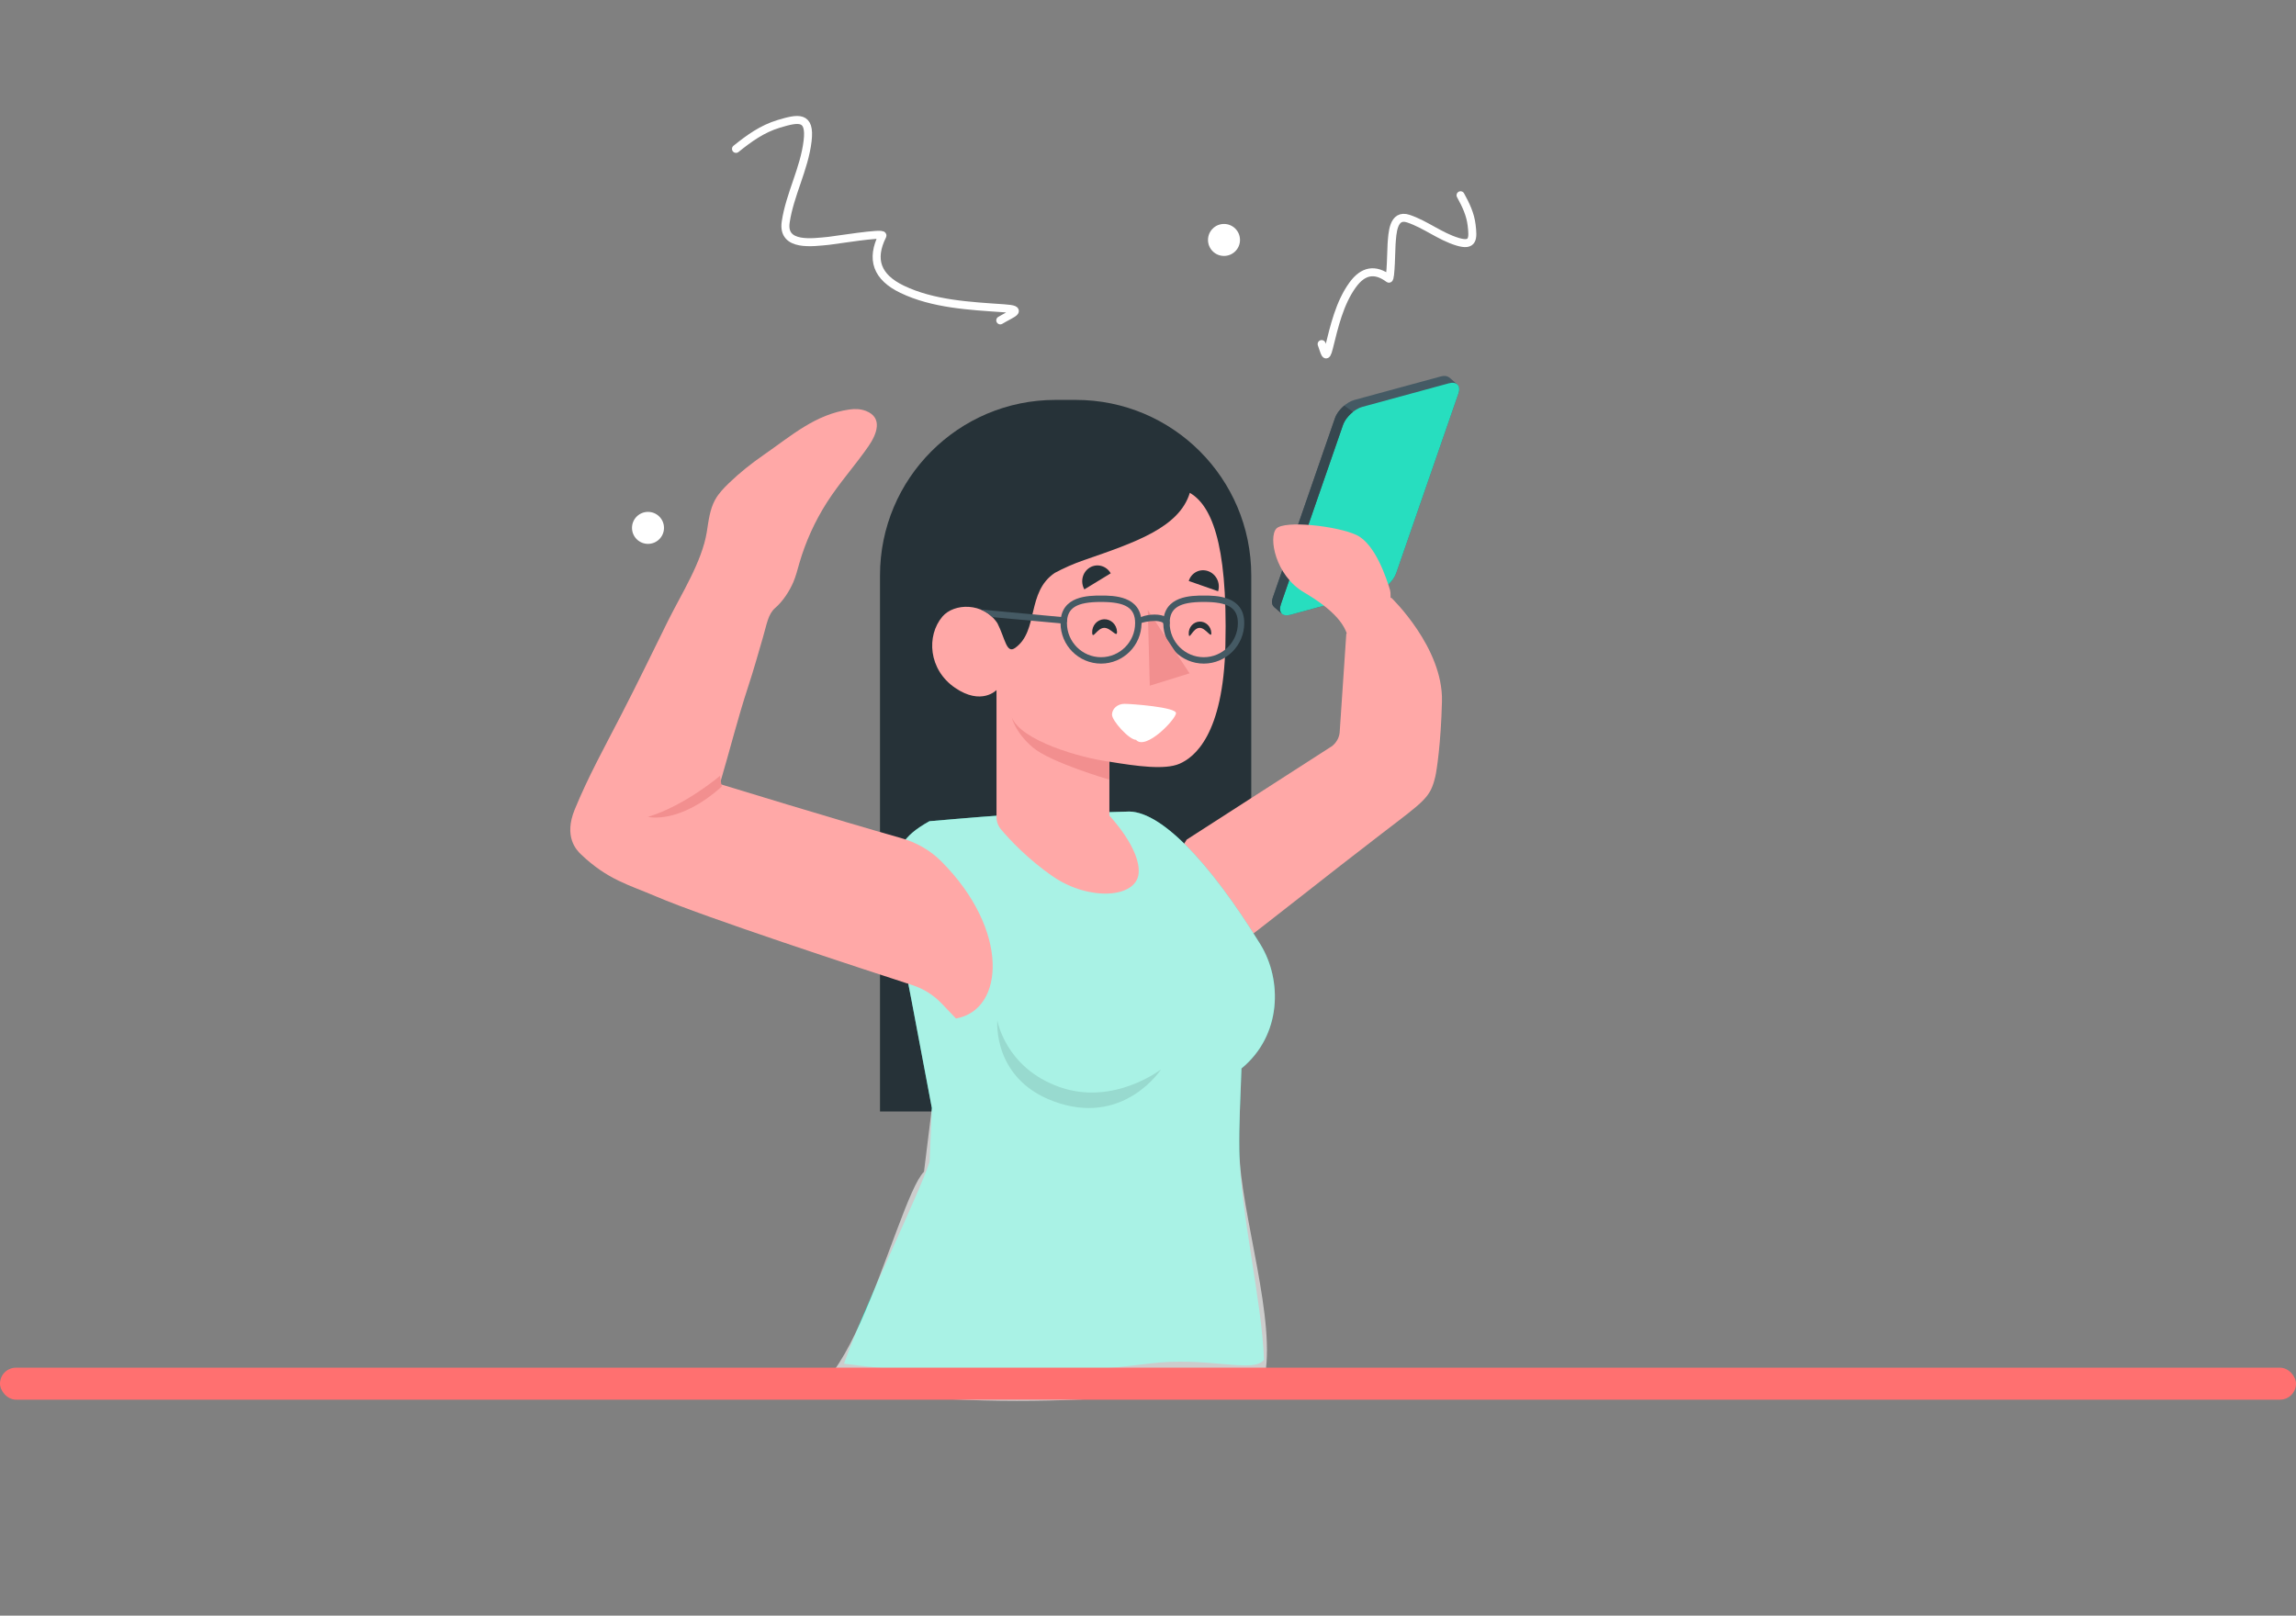 <svg width="287" height="202" viewBox="0 0 287 202" fill="none" xmlns="http://www.w3.org/2000/svg">
<rect x="0" y="0" width="287" height="202" fill="#808080" stroke="none"/>
<g clip-path="url(#clip0)">
<path d="M137.635 138.973H110V71.947C110 59.827 119.817 50 131.927 50H134.481C146.59 50 156.407 59.826 156.407 71.947V120.185C156.406 130.562 148.002 138.973 137.635 138.973Z" fill="#263238"/>
<path d="M180.246 87.698C180.116 92.976 179.573 96.424 179.417 97.079C178.788 99.727 178.135 100.075 172.831 104.139C165.67 109.624 159.515 114.597 153.058 119.495C148.449 122.991 144.157 122.991 140.083 122.19C137.236 121.63 144.52 111.213 148.338 104.975L166.539 93.262C167.117 92.778 167.448 92.126 167.468 91.427L168.287 79.252L173.892 74.713C173.892 74.714 180.413 80.945 180.246 87.698Z" fill="#FFA8A7"/>
<path d="M125.318 101.934C122.077 102.157 116.179 102.676 116.179 102.676C112.777 104.577 111.917 106.135 111.284 110.658C111.015 112.582 112.582 117.716 113.928 125.01L116.481 138.537L116.204 145.245C114.878 149.339 108.142 163.001 105.501 170.5C120.501 172.5 133.623 171.768 143.501 170.5C151.034 169.532 156.672 171.802 158.001 170C157.725 162.592 155.045 151.603 154.916 143.862C154.863 140.61 155.058 137.331 155.184 133.589C160.238 129.434 160.295 122.524 157.538 118.056C151.134 107.678 144.907 101.144 140.783 101.479L125.318 101.934Z" fill="#27DEBF"/>
<path opacity="0.6" d="M125.318 101.934C122.077 102.157 116.18 102.676 116.18 102.676C112.777 104.577 111.918 106.135 111.285 110.658C111.015 112.582 112.582 117.716 113.928 125.01L116.482 138.537L115.5 146.5C111.82 150.138 104.5 185 95.798 171.255C112.5 177 144.004 175.318 151.501 173C159.034 172.032 156.671 174.302 158 172.5C159.693 165.414 155.045 151.603 154.916 143.862C154.863 140.61 155.058 137.331 155.184 133.589C160.238 129.434 160.296 122.524 157.539 118.056C151.134 107.678 144.908 101.144 140.783 101.479L125.318 101.934Z" fill="white"/>
<path opacity="0.1" d="M145.131 133.701C145.131 133.701 139.199 138.309 132.429 135.906C125.659 133.503 124.671 127.58 124.671 127.58C124.671 127.58 123.952 135.326 132.492 137.968C140.733 140.516 145.131 133.701 145.131 133.701Z" fill="black"/>
<path d="M153.174 80.671C152.918 91.912 149.273 94.69 147.447 95.488C145.62 96.286 142.095 95.8 138.673 95.233V101.98C138.673 101.98 142.622 106.122 142.326 109.213C142.023 112.31 136.12 112.653 131.685 109.628C128.449 107.421 126.137 104.898 125.129 103.702C124.762 103.267 124.563 102.72 124.563 102.15V86.276C124.563 86.276 122.688 88.264 119.37 85.989C116.06 83.721 115.773 79.49 117.799 77.095C119.243 75.394 122.912 75.274 124.674 77.917C125.663 79.857 125.798 81.805 126.908 80.999C129.867 78.867 128.28 74.021 131.853 71.626C131.86 71.626 131.86 71.618 131.869 71.618C132.938 71.043 134.15 70.5 135.506 70.029C141.879 67.825 147.399 65.973 148.73 61.614C151.244 63.106 153.485 67.41 153.174 80.671Z" fill="#FFA8A7"/>
<path d="M142 92.5C143.214 93.883 147.001 89.914 147.001 89.163C147.001 88.412 141.41 88 140.553 88C139.696 88 139.001 88.609 139.001 89.36C139.001 90.112 141.143 92.5 142 92.5Z" fill="white"/>
<path d="M139.627 78.966C139.672 79.858 138.857 78.459 138.001 78.5C137.144 78.54 136.569 80.005 136.524 79.114C136.479 78.223 137.137 77.468 137.995 77.426C138.851 77.387 139.582 78.076 139.627 78.966Z" fill="#263238"/>
<path d="M151.415 79.12C151.456 79.93 150.71 78.463 149.931 78.5C149.074 78.541 148.639 80.144 148.594 79.254C148.553 78.444 149.151 77.757 149.931 77.72C150.71 77.683 151.375 78.31 151.415 79.12Z" fill="#263238"/>
<path d="M137.63 82.97C134.84 82.97 132.57 80.698 132.57 77.906C132.57 74.463 136.115 74.463 137.63 74.463C139.144 74.463 142.689 74.463 142.689 77.906C142.689 80.698 140.418 82.97 137.63 82.97ZM137.63 75.261C134.563 75.261 133.368 76.002 133.368 77.905C133.368 80.257 135.28 82.171 137.63 82.171C139.98 82.171 141.891 80.257 141.891 77.905C141.891 76.002 140.696 75.261 137.63 75.261Z" fill="#455A64"/>
<path d="M150.472 82.97C147.682 82.97 145.413 80.698 145.413 77.906C145.413 74.463 148.958 74.463 150.472 74.463C151.985 74.463 155.531 74.463 155.531 77.906C155.531 80.698 153.261 82.97 150.472 82.97ZM150.472 75.261C147.405 75.261 146.21 76.002 146.21 77.905C146.21 80.257 148.122 82.171 150.472 82.171C152.822 82.171 154.734 80.257 154.734 77.905C154.734 76.002 153.539 75.261 150.472 75.261Z" fill="#455A64"/>
<path d="M143.474 76.273L143.723 85.729L148.696 84.188L143.474 76.273Z" fill="#F28F8F"/>
<path d="M138.67 95.231C135.058 94.756 127.628 92.62 126.47 89.68C126.47 89.68 126.856 91.528 129.076 93.432C131.295 95.336 138.67 97.481 138.67 97.481V95.231Z" fill="#F28F8F"/>
<path d="M138.841 71.681L135.546 73.691C135.006 72.742 135.306 71.522 136.216 70.968C137.126 70.413 138.301 70.732 138.841 71.681Z" fill="#263238"/>
<path d="M152.264 73.923L148.593 72.639C148.912 71.603 149.991 71.051 151.006 71.406C152.019 71.759 152.583 72.886 152.264 73.923Z" fill="#263238"/>
<path d="M142.289 78.308C142.068 78.308 141.891 78.126 141.891 77.905C141.891 77.257 143.171 76.838 144.32 76.838C145.469 76.838 146.212 77.257 146.212 77.905C146.212 78.126 146.034 78.305 145.813 78.305C145.592 78.305 145.414 78.126 145.414 77.905C145.378 77.832 145.01 77.637 144.32 77.637C143.63 77.637 142.725 77.831 142.686 77.912C142.686 78.133 142.509 78.308 142.289 78.308Z" fill="#455A64"/>
<path d="M132.981 77.971C132.966 77.971 132.951 77.971 132.936 77.969L124.044 77.158C123.884 77.011 123.464 76.575 122.587 76.211L133.024 77.175C133.243 77.199 133.4 77.397 133.377 77.616C133.354 77.82 133.182 77.971 132.981 77.971Z" fill="#455A64"/>
<path d="M89.98 98.026C91.351 93.368 92.186 89.923 93.512 85.874C94.266 83.575 94.698 81.973 95.38 79.647C95.85 78.047 96.005 76.786 96.898 76.013C97.903 75.141 98.706 73.859 99.163 72.792C99.489 72.028 99.687 71.217 99.918 70.419C100.695 67.739 101.859 65.173 103.361 62.822C104.939 60.351 106.908 58.184 108.573 55.771C109.566 54.331 110.426 52.233 108.249 51.381C107.6 51.127 106.883 51.098 106.193 51.196C101.903 51.803 98.95 54.459 95.438 56.895C93.912 57.953 92.454 59.11 91.118 60.401C90.47 61.028 89.835 61.684 89.397 62.472C88.716 63.7 88.57 65.142 88.346 66.53C87.745 70.255 85.141 74.314 83.487 77.654C81.547 81.573 79.838 85.14 77.586 89.506C75.559 93.435 73.518 97.121 71.84 101.213C70.453 104.598 72.032 106.255 72.616 106.813C75.96 110.009 78.6 110.619 82.032 112.093C87.976 114.646 107.567 121.065 114.059 123.174C115.449 123.626 116.701 124.415 117.711 125.471L119.495 127.341C125.603 126.269 126.224 116.261 117.645 107.677C116.254 106.285 114.504 105.31 112.61 104.776C105.023 102.639 89.98 98.026 89.98 98.026Z" fill="#FFA8A7"/>
<path d="M90 97C90 97 85.696 100.69 81 102.135C81 102.135 84.89 103.128 90.215 98.345L90 97Z" fill="#F28F8F"/>
<path d="M182.103 48.026L182.123 48.027L181.126 47.167L181.126 47.18C180.901 46.999 180.551 46.943 180.1 47.066L169.299 50.006C168.298 50.279 167.212 51.295 166.872 52.277L159.1 74.723C158.92 75.243 158.992 75.644 159.243 75.87L159.235 75.873L160.263 76.76V76.747C160.487 76.934 160.841 76.993 161.298 76.869L172.099 73.929C173.1 73.656 174.187 72.64 174.526 71.658C176.053 67.246 180.772 53.623 182.299 49.211C182.489 48.657 182.395 48.241 182.103 48.026Z" fill="#455A64"/>
<path d="M160.1 75.584L167.873 53.138C168.212 52.157 169.299 51.141 170.3 50.868L181.101 47.927C182.101 47.655 182.638 48.23 182.298 49.211C180.772 53.622 176.053 67.245 174.526 71.658C174.186 72.639 173.1 73.656 172.098 73.928L161.297 76.868C160.297 77.14 159.761 76.565 160.1 75.584Z" fill="#27DEBF"/>
<path d="M169.124 51.491C168.561 51.936 168.078 52.548 167.871 53.14L160.096 75.579C159.928 76.083 159.977 76.478 160.204 76.705L159.237 75.876L159.247 75.866C158.99 75.639 158.921 75.244 159.099 74.72L166.874 52.27C167.062 51.718 167.506 51.155 168.028 50.71L169.124 51.491Z" fill="#37474F"/>
<path d="M92 18.614C93.65 17.288 95.274 16.111 97.328 15.491C99.791 14.749 101.334 14.437 100.95 17.632C100.527 21.155 98.731 24.293 98.214 27.758C97.746 30.894 101.589 30.305 103.622 30.108C104.258 30.046 110.518 29.033 110.303 29.464C108.824 32.423 109.603 34.643 112.75 36.161C116.632 38.033 121.253 38.253 125.483 38.543C128.041 38.718 126.533 39.156 125.032 40.056" stroke="white" stroke-linecap="round" stroke-linejoin="round"/>
<path d="M182.569 24.414C183.227 25.614 183.794 26.779 183.956 28.157C184.151 29.807 184.177 30.824 182.186 30.22C179.992 29.555 178.198 28.058 176.051 27.339C174.108 26.688 174.05 29.2 173.947 30.516C173.914 30.927 173.854 35.025 173.604 34.839C171.888 33.565 170.388 33.81 169.068 35.642C167.439 37.902 166.779 40.817 166.118 43.476C165.718 45.085 165.61 44.076 165.206 43.019" stroke="white" stroke-linecap="round" stroke-linejoin="round"/>
<circle cx="153" cy="30" r="2" fill="white"/>
<circle cx="81" cy="66" r="2" fill="white"/>
</g>
<path d="M168.578 80.419C168.528 78.221 166.582 76.169 162.997 74.062C159.412 71.956 158.535 67.16 159.545 66.091C160.555 65.022 167.163 65.763 169.553 66.887C171.943 68.011 173.344 72.423 173.756 73.782C174.168 75.141 172.643 83.285 171.509 84.119C170.375 84.954 168.737 84.272 168.737 84.272L168.578 80.419Z" fill="#FFA8A7"/>
<rect y="171" width="287" height="4" rx="2" fill="#FF7070"/>
<defs>
<clipPath id="clip0">
<rect x="69" width="151" height="202" rx="5" fill="white"/>
</clipPath>
</defs>
</svg>
